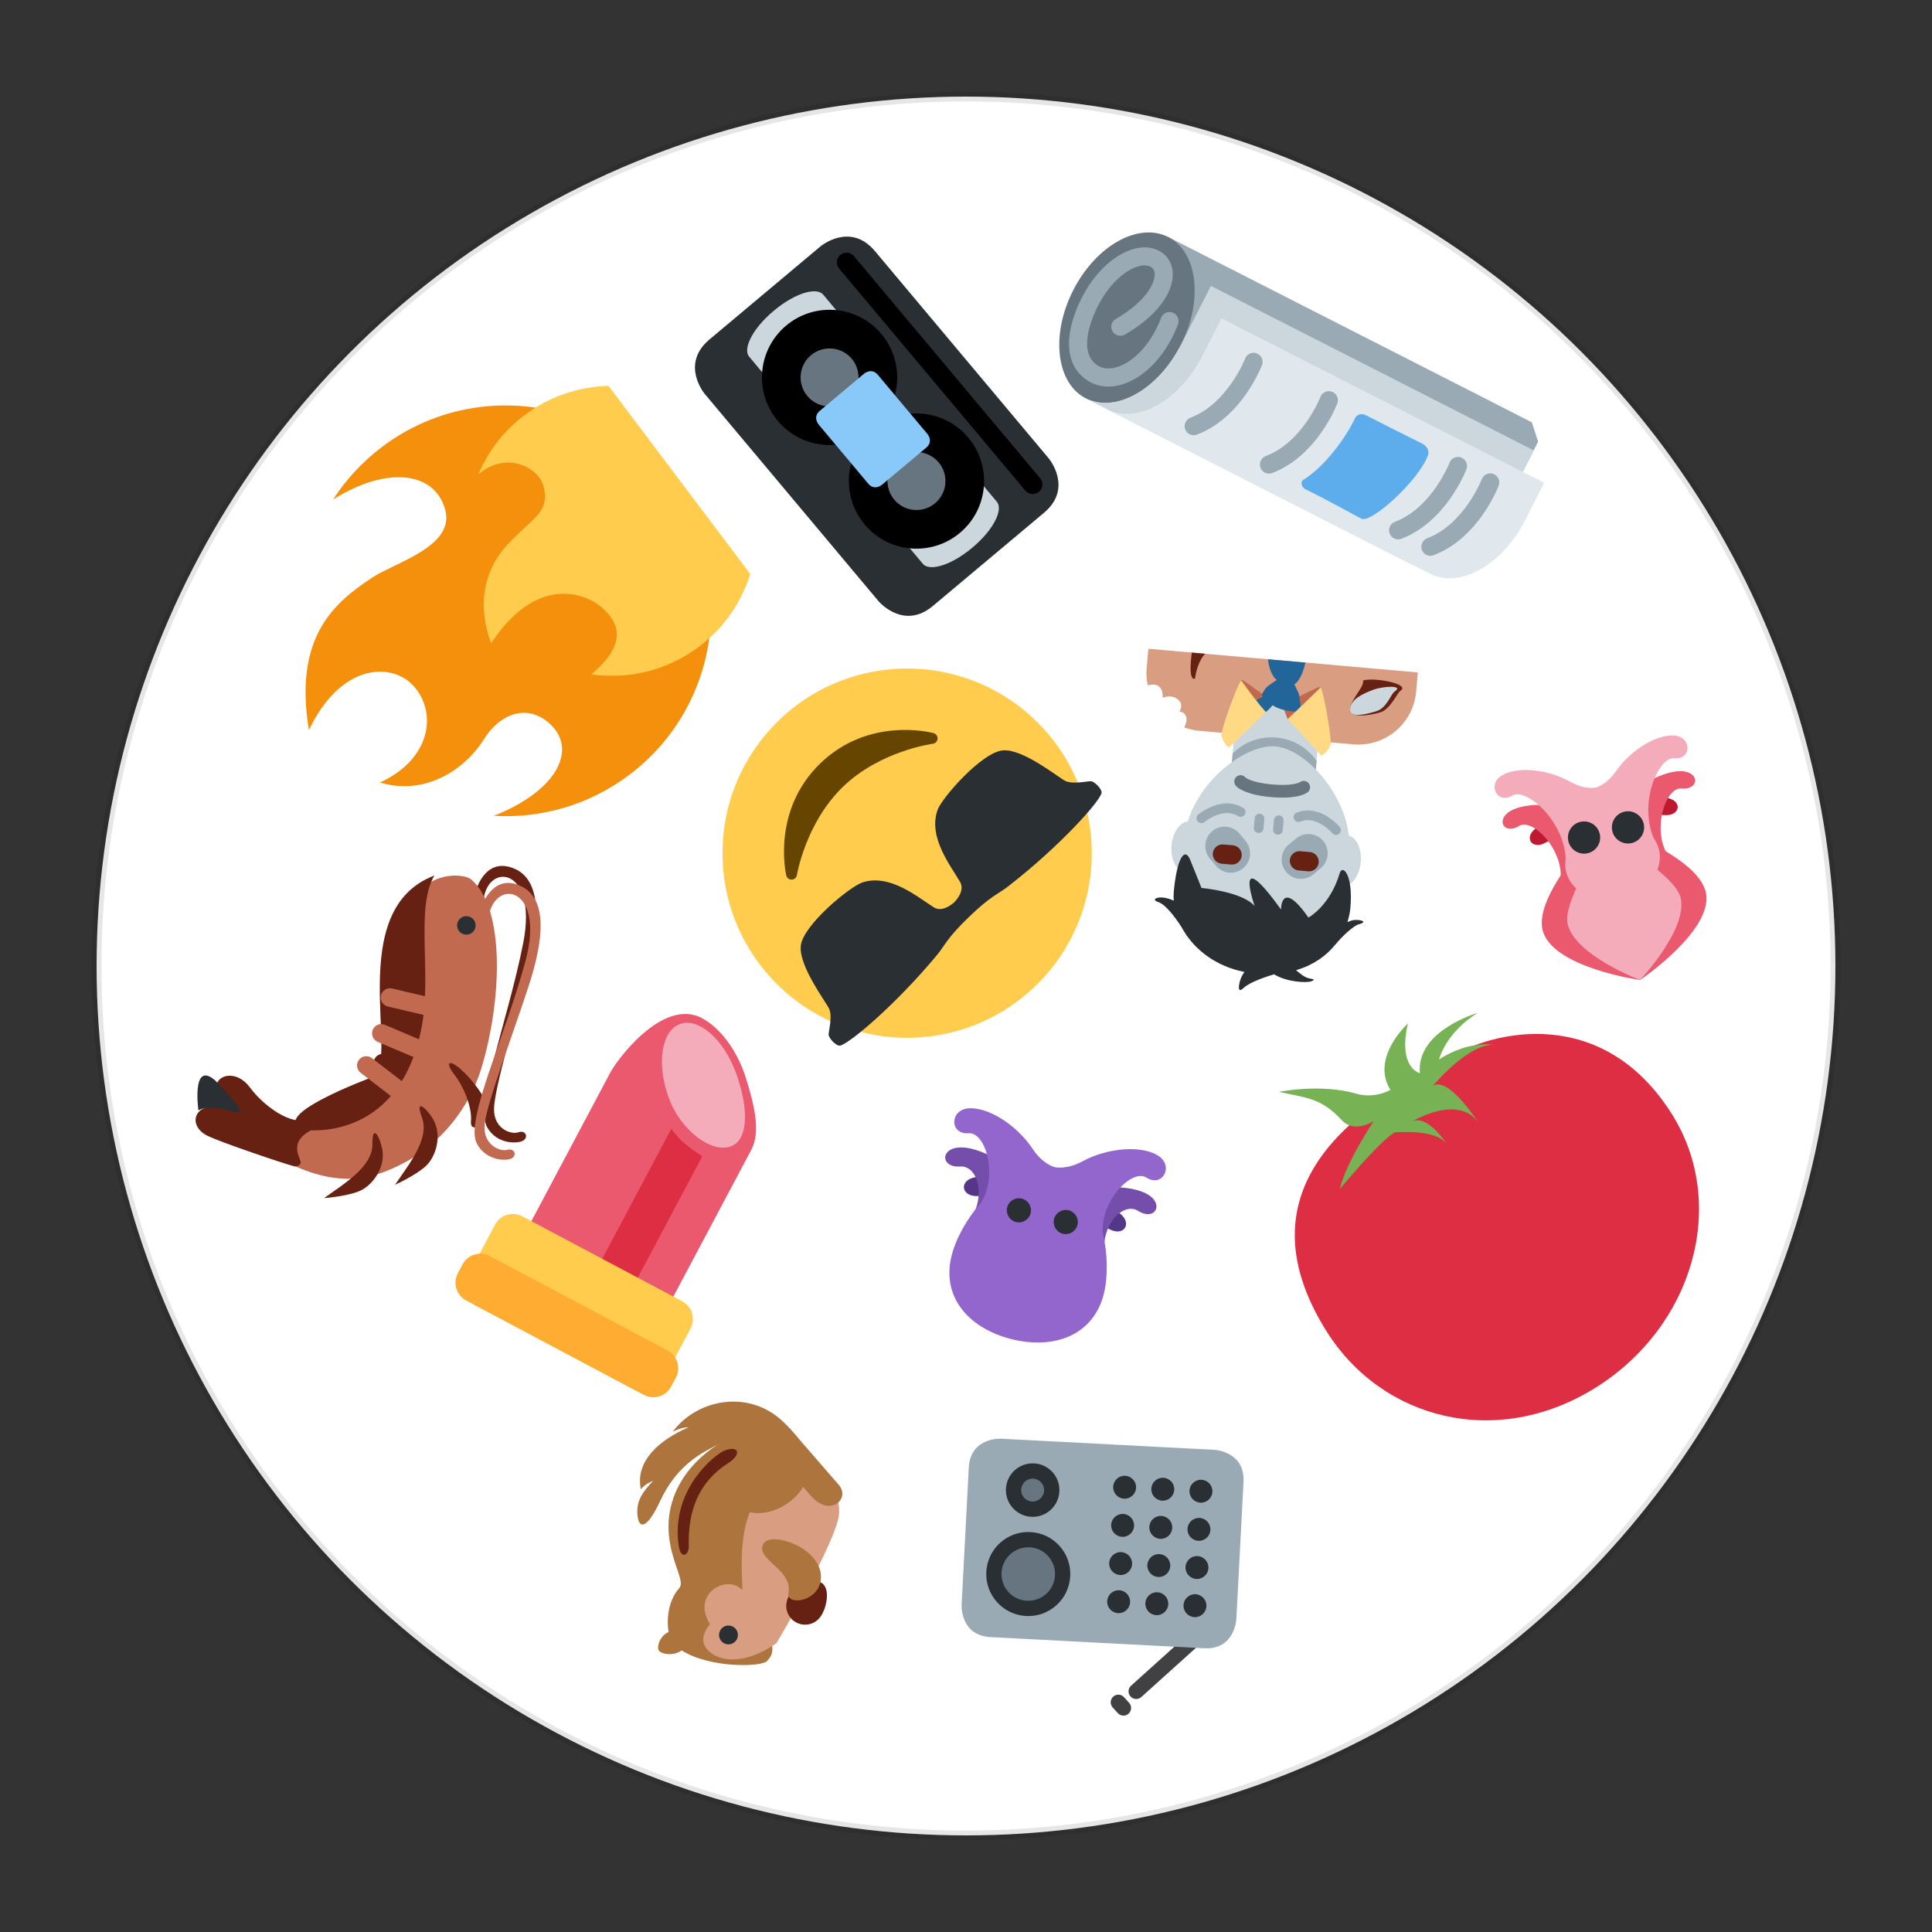 <?xml version="1.0" encoding="UTF-8" standalone="no"?>
<svg
   xmlns:dc="http://purl.org/dc/elements/1.1/"
   xmlns:cc="http://creativecommons.org/ns#"
   xmlns:rdf="http://www.w3.org/1999/02/22-rdf-syntax-ns#"
   xmlns:svg="http://www.w3.org/2000/svg"
   xmlns="http://www.w3.org/2000/svg"
   xmlns:sodipodi="http://sodipodi.sourceforge.net/DTD/sodipodi-0.dtd"
   xmlns:inkscape="http://www.inkscape.org/namespaces/inkscape"
   version="1.1"
   id="svg2"
   viewBox="0 0 200 200"
   height="200px"
   width="200px"
   inkscape:version="0.91 r13725"
   sodipodi:docname="114.svg">
  <rect x="0" y="0" width="200" height="200" fill="#333333" stroke="none"/>
  <sodipodi:namedview
     pagecolor="#ffffff"
     bordercolor="#666666"
     borderopacity="1"
     objecttolerance="10"
     gridtolerance="10"
     guidetolerance="10"
     inkscape:pageopacity="0"
     inkscape:pageshadow="2"
     inkscape:window-width="1920"
     inkscape:window-height="1060"
     id="namedview566"
     showgrid="false"
     inkscape:zoom="4.32"
     inkscape:cx="100"
     inkscape:cy="90.740741"
     inkscape:window-x="0"
     inkscape:window-y="0"
     inkscape:window-maximized="1"
     inkscape:current-layer="layer1" />
  
    
    
    <defs id="defs6">

        <clipPath
           id="clipPath28"
           clipPathUnits="userSpaceOnUse">
          <path
             id="path30"
             d="M 4,36 C 0,36 0,32 0,32 L 0,32 0,4 C 0,0 4,0 4,0 l 0,0 28,0 c 4,0 4,4 4,4 l 0,0 0,28 c 0,4 -4,4 -4,4 l 0,0 -28,0 z" />
        </clipPath>


        <clipPath clipPathUnits="userSpaceOnUse" id="clipPath16-rugby">
            <path d="M 0,38 38,38 38,0 0,0 0,38 Z" id="path18"/>
        </clipPath>
        <clipPath clipPathUnits="userSpaceOnUse" id="clipPath28-rugby">
            <path d="M 9.254,28.746 C 2.09,21.582 -0.927,9.561 3.929,3.929 l 0,0 C 9.561,-0.927 21.582,2.09 28.746,9.254 l 0,0 c 7.164,7.164 11.229,17.088 5.324,24.816 l 0,0 c -1.886,1.627 -4.489,2.371 -7.387,2.37 l 0,0 c -5.752,0 -12.665,-2.93 -17.429,-7.694" id="path30"/>
        </clipPath>

        <clipPath clipPathUnits="userSpaceOnUse" id="clipPath16-carrot">
            <path d="M 0,36 36,36 36,0 0,0 0,36 Z" id="path18"/>
        </clipPath>
        <clipPath clipPathUnits="userSpaceOnUse" id="clipPath32-carrot">
            <path d="M 11.815,23.013 C 4.2,15.397 -1.265,2.86 0.502,1.093 l 0,0 c 1.768,-1.768 14.305,3.698 21.92,11.313 l 0,0 c 7.616,7.615 7.562,11.53 4.243,14.85 l 0,0 c -1.328,1.328 -2.752,2.133 -4.47,2.133 l 0,0 c -2.575,0 -5.812,-1.809 -10.38,-6.376" id="path34"/>
        </clipPath>

        <clipPath clipPathUnits="userSpaceOnUse" id="clipPath32-hat">
            <path d="m 5,33.666 c 0,-0.034 0.018,-0.067 0.022,-0.101 l 0,0 C 5.008,33.455 5,33.335 5,33.2 l 0,0 L 6.802,9.616 C 3.299,8.705 1,7.424 1,6 L 1,6 C 1,3.238 9.611,1 19,1 l 0,0 c 9.389,0 18,2.238 18,5 l 0,0 c 0,1.424 -2.298,2.705 -5.801,3.616 l 0,0 L 33,33.184 c 0,0.135 -0.008,0.263 -0.021,0.373 l 0,0 C 32.982,33.591 33,33.632 33,33.666 l 0,0 c 0,1.805 -6.268,3.267 -14,3.267 l 0,0 c -7.732,0 -14,-1.462 -14,-3.267" id="path34"/>
        </clipPath>


        <clipPath clipPathUnits="userSpaceOnUse" id="clipPath48-soccer">
            <path d="M 1,19 C 1,9.059 9.059,1 19,1 l 0,0 c 9.941,0 18,8.059 18,18 l 0,0 c 0,9.941 -8.059,18 -18,18 l 0,0 C 9.059,37 1,28.941 1,19" id="path50"/>
        </clipPath>

        <clipPath clipPathUnits="userSpaceOnUse" id="clipPath28-baguette">
            <path d="M 24.052,31.33 5.126,12.406 C 1.342,8.62 1.288,4.133 2.856,2.564 l 0,0 C 4.424,0.997 8.912,1.049 12.697,4.835 l 0,0 18.925,18.924 c 3.784,3.785 3.837,8.273 2.269,9.841 l 0,0 c -0.605,0.606 -1.647,0.969 -2.915,0.969 l 0,0 c -2.014,0 -4.602,-0.917 -6.924,-3.239" id="path30"/>
        </clipPath>
    </defs>



  <g
     id="layer1">
    <circle
       style="opacity:1;fill:white;stroke:black;stroke-width:1;stroke-miterlimit:4;stroke-dasharray:none;stroke-opacity:0.1"
       id="path4039-0-9"
       cx="100px"
       cy="100px"
       r="90px" />
    <g
       transform="matrix(-0.632,-0.033,0.033,-0.632,128.157,179.524)"
       id="g8">
      <g
         transform="matrix(1.25,0,0,-1.25,0,47.5)"
         id="g10">
        <g
           id="g12">
          <g
             clip-path="url(#clipPath16)"
             id="g14">
            <g
               transform="translate(3.697,24.611)"
               id="g20">
              <path
                 id="path22"
                 style="fill:#414042;fill-opacity:1;fill-rule:nonzero;stroke:none"
                 d="m 0,0 c -0.391,-0.391 -0.391,-1.023 0,-1.414 0.391,-0.391 1.023,-0.391 1.414,0 l 9.192,9.192 c 0.391,0.39 0.391,1.023 0,1.414 -0.391,0.391 -1.023,0.391 -1.414,0 L 0,0 Z"
                 inkscape:connector-curvature="0" />
            </g>
            <g
               transform="translate(37,5)"
               id="g24">
              <path
                 id="path26"
                 style="fill:#99aab5;fill-opacity:1;fill-rule:nonzero;stroke:none"
                 d="m 0,0 c 0,-4 -4,-4 -4,-4 l -28,0 c 0,0 -4,0 -4,4 l 0,18 c 0,0 0,4 4,4 l 28,0 c 4,0 4,-4 4,-4 L 0,0 Z"
                 inkscape:connector-curvature="0" />
            </g>
            <g
               transform="translate(16.561,33.94)"
               id="g28">
              <path
                 id="path18"
                 style="fill:#414042;fill-opacity:1;fill-rule:nonzero;stroke:none"
                 d="m 0,0 c -0.391,-0.391 -1.023,-0.391 -1.414,0 l -0.707,0.707 c -0.391,0.391 -0.391,1.023 0,1.414 0.391,0.391 1.023,0.391 1.414,0 L 0,1.414 C 0.391,1.023 0.391,0.391 0,0"
                 inkscape:connector-curvature="0" />
            </g>
            <g
               transform="translate(34,18.5)"
               id="g32">
              <path
                 id="path34"
                 style="fill:#292f33;fill-opacity:1;fill-rule:nonzero;stroke:none"
                 d="m 0,0 c 0,-3.038 -2.462,-5.5 -5.5,-5.5 -3.038,0 -5.5,2.462 -5.5,5.5 0,3.038 2.462,5.5 5.5,5.5 C -2.462,5.5 0,3.038 0,0"
                 inkscape:connector-curvature="0" />
            </g>
            <g
               transform="translate(32,7.5)"
               id="g36">
              <path
                 id="path38"
                 style="fill:#292f33;fill-opacity:1;fill-rule:nonzero;stroke:none"
                 d="M 0,0 C 0,-1.934 -1.566,-3.5 -3.5,-3.5 -5.434,-3.5 -7,-1.934 -7,0 -7,1.934 -5.434,3.5 -3.5,3.5 -1.566,3.5 0,1.934 0,0"
                 inkscape:connector-curvature="0" />
            </g>
            <g
               transform="translate(32,18.5)"
               id="g40">
              <path
                 id="path42"
                 style="fill:#66757f;fill-opacity:1;fill-rule:nonzero;stroke:none"
                 d="M 0,0 C 0,-1.934 -1.566,-3.5 -3.5,-3.5 -5.434,-3.5 -7,-1.934 -7,0 -7,1.934 -5.434,3.5 -3.5,3.5 -1.566,3.5 0,1.934 0,0"
                 inkscape:connector-curvature="0" />
            </g>
            <g
               transform="translate(30,7.5)"
               id="g44">
              <path
                 id="path46"
                 style="fill:#66757f;fill-opacity:1;fill-rule:nonzero;stroke:none"
                 d="M 0,0 C 0,-0.829 -0.671,-1.5 -1.5,-1.5 -2.329,-1.5 -3,-0.829 -3,0 -3,0.829 -2.329,1.5 -1.5,1.5 -0.671,1.5 0,0.829 0,0"
                 inkscape:connector-curvature="0" />
            </g>
            <g
               transform="translate(13,11.5)"
               id="g48">
              <path
                 id="path50"
                 style="fill:#292f33;fill-opacity:1;fill-rule:nonzero;stroke:none"
                 d="M 0,0 C 0,-0.828 -0.671,-1.5 -1.5,-1.5 -2.329,-1.5 -3,-0.828 -3,0 -3,0.828 -2.329,1.5 -1.5,1.5 -0.671,1.5 0,0.828 0,0"
                 inkscape:connector-curvature="0" />
            </g>
            <g
               transform="translate(8,11.5)"
               id="g52">
              <path
                 id="path54"
                 style="fill:#292f33;fill-opacity:1;fill-rule:nonzero;stroke:none"
                 d="M 0,0 C 0,-0.828 -0.671,-1.5 -1.5,-1.5 -2.329,-1.5 -3,-0.828 -3,0 -3,0.828 -2.329,1.5 -1.5,1.5 -0.671,1.5 0,0.828 0,0"
                 inkscape:connector-curvature="0" />
            </g>
            <g
               transform="translate(13,16.5)"
               id="g56">
              <path
                 id="path58"
                 style="fill:#292f33;fill-opacity:1;fill-rule:nonzero;stroke:none"
                 d="M 0,0 C 0,-0.828 -0.671,-1.5 -1.5,-1.5 -2.329,-1.5 -3,-0.828 -3,0 -3,0.828 -2.329,1.5 -1.5,1.5 -0.671,1.5 0,0.828 0,0"
                 inkscape:connector-curvature="0" />
            </g>
            <g
               transform="translate(18,16.5)"
               id="g60">
              <path
                 id="path62"
                 style="fill:#292f33;fill-opacity:1;fill-rule:nonzero;stroke:none"
                 d="M 0,0 C 0,-0.828 -0.671,-1.5 -1.5,-1.5 -2.329,-1.5 -3,-0.828 -3,0 -3,0.828 -2.329,1.5 -1.5,1.5 -0.671,1.5 0,0.828 0,0"
                 inkscape:connector-curvature="0" />
            </g>
            <g
               transform="translate(18,11.5)"
               id="g64">
              <path
                 id="path66"
                 style="fill:#292f33;fill-opacity:1;fill-rule:nonzero;stroke:none"
                 d="M 0,0 C 0,-0.828 -0.671,-1.5 -1.5,-1.5 -2.329,-1.5 -3,-0.828 -3,0 -3,0.828 -2.329,1.5 -1.5,1.5 -0.671,1.5 0,0.828 0,0"
                 inkscape:connector-curvature="0" />
            </g>
            <g
               transform="translate(18,6.5)"
               id="g68">
              <path
                 id="path70"
                 style="fill:#292f33;fill-opacity:1;fill-rule:nonzero;stroke:none"
                 d="M 0,0 C 0,-0.828 -0.671,-1.5 -1.5,-1.5 -2.329,-1.5 -3,-0.828 -3,0 -3,0.828 -2.329,1.5 -1.5,1.5 -0.671,1.5 0,0.828 0,0"
                 inkscape:connector-curvature="0" />
            </g>
            <g
               transform="translate(8,6.5)"
               id="g72">
              <path
                 id="path74"
                 style="fill:#292f33;fill-opacity:1;fill-rule:nonzero;stroke:none"
                 d="M 0,0 C 0,-0.828 -0.671,-1.5 -1.5,-1.5 -2.329,-1.5 -3,-0.828 -3,0 -3,0.828 -2.329,1.5 -1.5,1.5 -0.671,1.5 0,0.828 0,0"
                 inkscape:connector-curvature="0" />
            </g>
            <g
               transform="translate(8,16.5)"
               id="g76">
              <path
                 id="path78"
                 style="fill:#292f33;fill-opacity:1;fill-rule:nonzero;stroke:none"
                 d="M 0,0 C 0,-0.828 -0.671,-1.5 -1.5,-1.5 -2.329,-1.5 -3,-0.828 -3,0 -3,0.828 -2.329,1.5 -1.5,1.5 -0.671,1.5 0,0.828 0,0"
                 inkscape:connector-curvature="0" />
            </g>
            <g
               transform="translate(13,21.5)"
               id="g80">
              <path
                 id="path82"
                 style="fill:#292f33;fill-opacity:1;fill-rule:nonzero;stroke:none"
                 d="M 0,0 C 0,-0.828 -0.671,-1.5 -1.5,-1.5 -2.329,-1.5 -3,-0.828 -3,0 -3,0.828 -2.329,1.5 -1.5,1.5 -0.671,1.5 0,0.828 0,0"
                 inkscape:connector-curvature="0" />
            </g>
            <g
               transform="translate(18,21.5)"
               id="g84">
              <path
                 id="path86"
                 style="fill:#292f33;fill-opacity:1;fill-rule:nonzero;stroke:none"
                 d="M 0,0 C 0,-0.828 -0.671,-1.5 -1.5,-1.5 -2.329,-1.5 -3,-0.828 -3,0 -3,0.828 -2.329,1.5 -1.5,1.5 -0.671,1.5 0,0.828 0,0"
                 inkscape:connector-curvature="0" />
            </g>
            <g
               transform="translate(8,21.5)"
               id="g88">
              <path
                 id="path90"
                 style="fill:#292f33;fill-opacity:1;fill-rule:nonzero;stroke:none"
                 d="M 0,0 C 0,-0.828 -0.671,-1.5 -1.5,-1.5 -2.329,-1.5 -3,-0.828 -3,0 -3,0.828 -2.329,1.5 -1.5,1.5 -0.671,1.5 0,0.828 0,0"
                 inkscape:connector-curvature="0" />
            </g>
            <g
               transform="translate(13,6.5)"
               id="g92">
              <path
                 id="path94"
                 style="fill:#292f33;fill-opacity:1;fill-rule:nonzero;stroke:none"
                 d="M 0,0 C 0,-0.828 -0.671,-1.5 -1.5,-1.5 -2.329,-1.5 -3,-0.828 -3,0 -3,0.828 -2.329,1.5 -1.5,1.5 -0.671,1.5 0,0.828 0,0"
                 inkscape:connector-curvature="0" />
            </g>
          </g>
        </g>
      </g>
    </g>
    <g
       transform="matrix(-0.485,-0.121,0.121,-0.485,116.092,142.109)"
       id="g53">
      <g
         transform="matrix(1.25,0,0,-1.25,0,47.5)"
         id="g55">
        <g
           id="g57">
          <g
             clip-path="url(#clipPath16)"
             id="g59">
            <g
               transform="translate(11,25)"
               id="g61">
              <path
                 id="path63"
                 style="fill:#553788;fill-opacity:1;fill-rule:nonzero;stroke:none"
                 d="m 0,0 c 3,-5 0,-10.692 -3,-9.692 -3,1 -4,-2 -1,-3 3,-1 9.465,0.464 13,4 1,1 2,1 2,1 L 0,0 Z"
                 inkscape:connector-curvature="0" />
            </g>
            <g
               transform="translate(27,25)"
               id="g65">
              <path
                 id="path67"
                 style="fill:#553788;fill-opacity:1;fill-rule:nonzero;stroke:none"
                 d="m 0,0 c -3,-5 0,-10.692 3,-9.692 3,1 4,-2 1,-3 -3,-1 -9.465,0.464 -13,4 -1,1 -2,1 -2,1 L 0,0 Z"
                 inkscape:connector-curvature="0" />
            </g>
            <g
               transform="translate(31.189,21)"
               id="g69">
              <path
                 id="path71"
                 style="fill:#744eaa;fill-opacity:1;fill-rule:nonzero;stroke:none"
                 d="m 0,0 c -3,-5 0,-10.692 3,-9.692 3,1 4,-2 1,-3 -3,-1 -9.465,0.464 -13,4 -1,1 -2,1 -2,1 L 0,0 Z"
                 inkscape:connector-curvature="0" />
            </g>
            <g
               transform="translate(6.811,21)"
               id="g73">
              <path
                 id="path75"
                 style="fill:#744eaa;fill-opacity:1;fill-rule:nonzero;stroke:none"
                 d="m 0,0 c 3,-5 0,-10.692 -3,-9.692 -3,1 -4,-2 -1,-3 3,-1 9.465,0.464 13,4 1,1 2,1 2,1 L 0,0 Z"
                 inkscape:connector-curvature="0" />
            </g>
            <g
               transform="translate(34.188,5.625)"
               id="g77">
              <path
                 id="path79"
                 style="fill:#9266cc;fill-opacity:1;fill-rule:nonzero;stroke:none"
                 d="m 0,0 c -2.729,-0.91 -6.425,5.626 -4.812,10.578 1.646,3.243 2.624,6.857 2.624,9.797 0,7.18 -5.821,11 -13,11 -7.18,0 -13,-3.82 -13,-11 0,-2.94 0.977,-6.554 2.623,-9.797 C -23.952,5.626 -27.647,-0.91 -30.377,0 c -3,1 -4,-3 -1,-4 3,-1 8.31,0.627 12,4 2.189,2 4.189,2 4.189,2 0,0 2,0 4.188,-2 3.69,-3.373 9,-5 12,-4 3,1 2,5 -1,4"
                 inkscape:connector-curvature="0" />
            </g>
            <g
               transform="translate(17,16)"
               id="g81">
              <path
                 id="path83"
                 style="fill:#292f33;fill-opacity:1;fill-rule:nonzero;stroke:none"
                 d="m 0,0 c 0,-1.104 -0.896,-2 -2,-2 -1.104,0 -2,0.896 -2,2 0,1.104 0.896,2 2,2 1.104,0 2,-0.896 2,-2"
                 inkscape:connector-curvature="0" />
            </g>
            <g
               transform="translate(25,16)"
               id="g85">
              <path
                 id="path87"
                 style="fill:#292f33;fill-opacity:1;fill-rule:nonzero;stroke:none"
                 d="m 0,0 c 0,-1.104 -0.896,-2 -2,-2 -1.104,0 -2,0.896 -2,2 0,1.104 0.896,2 2,2 1.104,0 2,-0.896 2,-2"
                 inkscape:connector-curvature="0" />
            </g>
          </g>
        </g>
      </g>
    </g>
    <g
       transform="matrix(-0.514,-0.613,0.613,-0.514,88.79,70.558)"
       id="g89">
      <g
         transform="matrix(1.25,0,0,-1.25,0,47.5)"
         id="g91">
        <g
           id="g93">
          <g
             clip-path="url(#clipPath16)"
             id="g95">
            <g
               transform="translate(37,12)"
               id="g97">
              <path
                 id="path99"
                 style="fill:#292f33;fill-opacity:1;fill-rule:nonzero;stroke:none"
                 d="m 0,0 c 0,0 0,-4 -4,-4 l -28,0 c 0,0 -4,0 -4,4 l 0,15 c 0,4 4,4 4,4 l 28,0 c 0,0 4,0 4,-4 L 0,0 Z"
                 inkscape:connector-curvature="0" />
            </g>
            <g
               transform="translate(5,25)"
               id="g101">
              <path
                 id="path103"
                 style="fill:#ccd6dd;fill-opacity:1;fill-rule:nonzero;stroke:none"
                 d="m 0,0 6,0 c 0,0 1,0 1,-1 l 0,-8 c 0,0 0,-1 -1,-1 l -6,0 c -1,0 -2,2 -2,5 0,3 1,5 2,5"
                 inkscape:connector-curvature="0" />
            </g>
          </g>
        </g>
        <g
           id="g105">
          <g
             clip-path="url(#clipPath32)"
             id="g30">
            <g
               transform="translate(19,20)"
               id="g108">
              <path
                 id="path110"
                 style="fill:#000000;fill-opacity:1;fill-rule:nonzero;stroke:none"
                 d="m 0,0 c 0,-3.865 -3.134,-7 -7,-7 -3.866,0 -7,3.135 -7,7 0,3.866 3.134,7 7,7 3.866,0 7,-3.134 7,-7"
                 inkscape:connector-curvature="0" />
            </g>
            <g
               transform="translate(15,20)"
               id="g112">
              <path
                 id="path114"
                 style="fill:#66757f;fill-opacity:1;fill-rule:nonzero;stroke:none"
                 d="m 0,0 c 0,-1.657 -1.343,-3 -3,-3 -1.657,0 -3,1.343 -3,3 0,1.657 1.343,3 3,3 1.657,0 3,-1.343 3,-3"
                 inkscape:connector-curvature="0" />
            </g>
          </g>
        </g>
        <g
           id="g116">
          <g
             clip-path="url(#clipPath48)"
             id="g46">
            <g
               transform="translate(33,25)"
               id="g119">
              <path
                 id="path121"
                 style="fill:#ccd6dd;fill-opacity:1;fill-rule:nonzero;stroke:none"
                 d="m 0,0 -6,0 c 0,0 -1,0 -1,-1 l 0,-8 c 0,0 0,-1 1,-1 l 6,0 c 1,0 2,2 2,5 0,3 -1,5 -2,5"
                 inkscape:connector-curvature="0" />
            </g>
          </g>
        </g>
        <g
           id="g123">
          <g
             clip-path="url(#clipPath60)"
             id="g58">
            <g
               transform="translate(33,20)"
               id="g126">
              <path
                 id="path128"
                 style="fill:#000000;fill-opacity:1;fill-rule:nonzero;stroke:none"
                 d="m 0,0 c 0,-3.867 -3.133,-7 -7,-7 -3.867,0 -7,3.133 -7,7 0,3.865 3.133,7 7,7 3.867,0 7,-3.135 7,-7"
                 inkscape:connector-curvature="0" />
            </g>
            <g
               transform="translate(29,20)"
               id="g130">
              <path
                 id="path132"
                 style="fill:#66757f;fill-opacity:1;fill-rule:nonzero;stroke:none"
                 d="m 0,0 c 0,-1.657 -1.344,-3 -3,-3 -1.656,0 -3,1.343 -3,3 0,1.657 1.344,3 3,3 1.656,0 3,-1.343 3,-3"
                 inkscape:connector-curvature="0" />
            </g>
          </g>
        </g>
        <g
           id="g134">
          <g
             clip-path="url(#clipPath76)"
             id="g74">
            <g
               transform="translate(14,23)"
               id="g137">
              <path
                 id="path139"
                 style="fill:#88c9f9;fill-opacity:1;fill-rule:nonzero;stroke:none"
                 d="m 0,0 c 0,0 0,1 1,1 l 8,0 c 0,0 1,0 1,-1 l 0,-6 c 0,0 0,-1 -1,-1 l -8,0 c 0,0 -1,0 -1,1 l 0,6 z"
                 inkscape:connector-curvature="0" />
            </g>
            <g
               transform="translate(35,11)"
               id="g141">
              <path
                 id="path143"
                 style="fill:#000000;fill-opacity:1;fill-rule:nonzero;stroke:none"
                 d="m 0,0 c 0,-0.553 -0.447,-1 -1,-1 l -30,0 c -0.552,0 -1,0.447 -1,1 0,0.553 0.448,1 1,1 L -1,1 C -0.447,1 0,0.553 0,0"
                 inkscape:connector-curvature="0" />
            </g>
          </g>
        </g>
      </g>
    </g>
    <g
       transform="matrix(-0.602,-0.799,0.799,-0.602,46.677,97.257)"
       id="g145">
      <g
         transform="matrix(1.25,0,0,-1.25,0,47.5)"
         id="g147">
        <g
           id="g149">
          <g
             clip-path="url(#clipPath16)"
             id="g151">
            <g
               transform="translate(36,18)"
               id="g153">
              <path
                 id="path155"
                 style="fill:#f4900c;fill-opacity:1;fill-rule:nonzero;stroke:none"
                 d="M 0,0 C 0,2.063 -0.367,4.039 -1.04,5.868 -1.5,0.479 -4.373,-2.289 -7.375,-1 c -2.813,1.208 -0.917,5.917 -0.777,8.164 0.236,3.809 -0.012,8.169 -6.931,11.794 2.875,-5.5 0.333,-8.916 -2.334,-9.125 -2.958,-0.23 -5.666,2.542 -4.666,7.042 -3.238,-2.386 -3.333,-6.402 -2.334,-9 C -23.375,5.167 -24.458,2.917 -27,2.667 -29.839,2.387 -31.417,5.708 -29.962,11 -32.48,8.035 -34,4.195 -34,0 c 0,-9.389 7.611,-17 17,-17 9.389,0 17,7.611 17,17"
                 inkscape:connector-curvature="0" />
            </g>
          </g>
        </g>
        <g
           id="g157">
          <g
             clip-path="url(#clipPath28)"
             id="g26">
            <g
               transform="translate(31,7)"
               id="g160">
              <path
                 id="path162"
                 style="fill:#ffcc4d;fill-opacity:1;fill-rule:nonzero;stroke:none"
                 d="m 0,0 c 0,2.187 -0.584,4.236 -1.605,6.001 0.147,-3.084 -2.562,-4.293 -4.02,-3.709 -2.105,0.843 -1.541,2.291 -2.083,5.291 -0.542,3 -2.625,5.084 -5.709,6 2.25,-6.333 -1.247,-8.667 -3.08,-9.084 C -18.369,4.073 -20.25,4.5 -20.465,8.506 -22.648,6.332 -24,3.324 -24,0 c 0,-6.627 5.373,-12 12,-12 6.627,0 12,5.373 12,12"
                 inkscape:connector-curvature="0" />
            </g>
          </g>
        </g>
      </g>
    </g>
    <g
       transform="matrix(0.309,0.951,-0.951,0.309,148.807,13.654)"
       id="g164">
      <g
         transform="matrix(1.25,0,0,-1.25,0,45)"
         id="g166">
        <g
           id="g168">
          <g
             clip-path="url(#clipPath16)"
             id="g170">
            <g
               transform="translate(33.203,22.699)"
               id="g172">
              <path
                 id="path174"
                 style="fill:#e1e8ed;fill-opacity:1;fill-rule:nonzero;stroke:none"
                 d="m 0,0 -21.213,-21.214 -10.607,10.607 21.214,21.213 c 1.952,1.953 5.91,1.161 8.838,-1.768 C 1.161,5.909 1.952,1.952 0,0"
                 inkscape:connector-curvature="0" />
            </g>
          </g>
        </g>
        <g
           id="g176">
          <g
             clip-path="url(#clipPath28)"
             id="g178">
            <g
               transform="translate(1.383,12.092)"
               id="g180">
              <path
                 id="path182"
                 style="fill:#99aab5;fill-opacity:1;fill-rule:nonzero;stroke:none"
                 d="M 0,0 24.749,24.749 30.305,19.193 5.556,-5.556 0,0 Z"
                 inkscape:connector-curvature="0" />
            </g>
          </g>
        </g>
        <g
           id="g184">
          <g
             clip-path="url(#clipPath40)"
             id="g38">
            <g
               transform="translate(10.222,10.324)"
               id="g187">
              <path
                 id="path189"
                 style="fill:#66757f;fill-opacity:1;fill-rule:nonzero;stroke:none"
                 d="M 0,0 C -2.928,2.929 -6.886,3.721 -8.839,1.768 -10.792,-0.186 -10,-4.143 -7.071,-7.07 -4.142,-10 -0.185,-10.791 1.768,-8.839 3.721,-6.886 2.929,-2.93 0,0"
                 inkscape:connector-curvature="0" />
            </g>
            <g
               transform="translate(31.68,31.276)"
               id="g191">
              <path
                 id="path193"
                 style="fill:#ccd6dd;fill-opacity:1;fill-rule:nonzero;stroke:none"
                 d="M 0,0 C 2.722,-2.898 3.419,-6.682 1.523,-8.577 L -19.69,-29.791 c 1.953,1.953 1.161,5.909 -1.768,8.839 l -3.889,3.889 L -4.134,4.15 0.008,0.009 0,0 Z"
                 inkscape:connector-curvature="0" />
            </g>
            <g
               transform="translate(33.094,32.69)"
               id="g195">
              <path
                 id="path197"
                 style="fill:#e1e8ed;fill-opacity:1;fill-rule:nonzero;stroke:none"
                 d="M 0,0 C 2.722,-2.898 3.42,-6.682 1.523,-8.577 L -19.69,-29.79 c 1.953,1.952 1.162,5.909 -1.768,8.838 l -2.475,2.475 L -2.72,2.736 0.008,0.009 0,0 Z"
                 inkscape:connector-curvature="0" />
            </g>
            <g
               transform="translate(2.21,10.997)"
               id="g199">
              <path
                 id="path201"
                 style="fill:#99aab5;fill-opacity:1;fill-rule:nonzero;stroke:none"
                 d="m 0,0 c -1.402,-1.401 -0.838,-4.371 1.281,-6.759 1.916,-2.158 4.948,-4.008 7.187,-2.123 0.761,0.633 1.163,1.608 1.146,2.735 -0.028,1.974 -1.298,4.193 -3.313,5.79 -0.324,0.258 -0.788,0.2 -1.054,-0.121 C 4.99,-0.803 5.044,-1.274 5.369,-1.531 7.015,-2.836 8.093,-4.657 8.114,-6.169 8.121,-6.643 8.02,-7.299 7.502,-7.735 c -1.513,-1.274 -3.917,0.64 -5.099,1.97 -1.675,1.888 -2.052,3.994 -1.342,4.704 0.183,0.184 0.411,0.232 0.695,0.148 0.877,-0.262 2,-1.662 2.534,-4.205 0.085,-0.406 0.483,-0.666 0.888,-0.581 0.405,0.086 0.665,0.483 0.579,0.888 C 5.168,-2.001 3.799,0.042 2.185,0.524 1.371,0.767 0.576,0.575 0,0"
                 inkscape:connector-curvature="0" />
            </g>
            <g
               transform="translate(28.432,31.714)"
               id="g203">
              <path
                 id="path205"
                 style="fill:#99aab5;fill-opacity:1;fill-rule:nonzero;stroke:none"
                 d="M 0,0 C -0.02,-0.019 -0.038,-0.038 -0.055,-0.06 -0.315,-0.382 -0.264,-0.854 0.058,-1.114 0.089,-1.139 3.157,-3.653 3.314,-6.931 3.335,-7.344 3.688,-7.663 4.1,-7.643 4.515,-7.622 4.833,-7.27 4.814,-6.857 4.623,-2.897 1.146,-0.063 0.997,0.055 0.696,0.297 0.267,0.268 0,0"
                 inkscape:connector-curvature="0" />
            </g>
            <g
               transform="translate(26.31,29.593)"
               id="g207">
              <path
                 id="path209"
                 style="fill:#99aab5;fill-opacity:1;fill-rule:nonzero;stroke:none"
                 d="M 0,0 C -0.019,-0.019 -0.037,-0.038 -0.055,-0.06 -0.314,-0.382 -0.263,-0.854 0.059,-1.114 0.09,-1.139 3.158,-3.653 3.315,-6.931 3.336,-7.345 3.688,-7.663 4.101,-7.643 4.515,-7.622 4.833,-7.271 4.814,-6.857 4.623,-2.898 1.146,-0.064 0.998,0.055 0.697,0.297 0.268,0.268 0,0"
                 inkscape:connector-curvature="0" />
            </g>
            <g
               transform="translate(17.824,21.107)"
               id="g211">
              <path
                 id="path213"
                 style="fill:#99aab5;fill-opacity:1;fill-rule:nonzero;stroke:none"
                 d="m 0,0 c -0.019,-0.019 -0.037,-0.038 -0.054,-0.06 -0.26,-0.322 -0.209,-0.794 0.113,-1.054 0.031,-0.025 3.099,-2.539 3.256,-5.817 0.021,-0.413 0.373,-0.732 0.786,-0.712 0.414,0.022 0.732,0.372 0.713,0.786 C 4.623,-2.898 1.146,-0.064 0.998,0.055 0.697,0.297 0.268,0.268 0,0"
                 inkscape:connector-curvature="0" />
            </g>
            <g
               transform="translate(12.875,16.158)"
               id="g215">
              <path
                 id="path217"
                 style="fill:#99aab5;fill-opacity:1;fill-rule:nonzero;stroke:none"
                 d="m 0,0 c -0.019,-0.02 -0.038,-0.039 -0.055,-0.061 -0.26,-0.322 -0.208,-0.794 0.113,-1.054 0.032,-0.025 3.1,-2.539 3.257,-5.817 0.02,-0.413 0.373,-0.732 0.786,-0.711 0.414,0.02 0.732,0.372 0.713,0.786 C 4.623,-2.898 1.146,-0.064 0.998,0.055 0.697,0.296 0.267,0.268 0,0"
                 inkscape:connector-curvature="0" />
            </g>
            <g
               transform="translate(24.775,16.461)"
               id="g219">
              <path
                 id="path221"
                 style="fill:#5dadec;fill-opacity:1;fill-rule:nonzero;stroke:none"
                 d="M 0,0 C 1.296,1.348 3.49,3.383 3.756,3.661 4.369,4.303 2.215,9.133 0.454,10.515 0.068,10.817 -0.405,10.572 -0.608,10.364 -2.104,8.833 -3.291,7.645 -4.285,6.656 -4.517,6.426 -4.65,6.005 -4.324,5.704 -3.257,4.72 -1.338,2.28 -0.796,0.041 -0.732,-0.219 -0.269,-0.281 0,0"
                 inkscape:connector-curvature="0" />
            </g>
          </g>
        </g>
      </g>
    </g>
    <g
       transform="matrix(-0.08,0.762,-0.762,-0.08,57.551,90.03)"
       id="g223">
      <g
         transform="matrix(1.25,0,0,-1.25,0,45)"
         id="g225">
        <g
           id="g227">
          <g
             clip-path="url(#clipPath16)"
             id="g229">
            <g
               transform="translate(15.224,21.081)"
               id="g231">
              <path
                 id="path233"
                 style="fill:#662113;fill-opacity:1;fill-rule:nonzero;stroke:none"
                 d="M 0,0 C 0.005,-0.552 -0.439,-1.003 -0.991,-1.009 -1.543,-1.014 -1.995,-0.57 -2,-0.018 l -0.035,4 C -2.04,4.534 -1.596,4.986 -1.044,4.991 -0.492,4.996 -0.041,4.552 -0.036,4 L 0,0 Z"
                 inkscape:connector-curvature="0" />
            </g>
            <g
               transform="translate(19.639,20.635)"
               id="g235">
              <path
                 id="path237"
                 style="fill:#662113;fill-opacity:1;fill-rule:nonzero;stroke:none"
                 d="m 0,0 c -0.129,-0.537 -0.668,-0.869 -1.205,-0.741 -0.536,0.128 -0.869,0.667 -0.741,1.204 L -1.02,4.355 C -0.893,4.892 -0.353,5.223 0.184,5.096 0.722,4.968 1.054,4.429 0.926,3.892 L 0,0 Z"
                 inkscape:connector-curvature="0" />
            </g>
            <g
               transform="translate(23.639,19.118)"
               id="g239">
              <path
                 id="path241"
                 style="fill:#662113;fill-opacity:1;fill-rule:nonzero;stroke:none"
                 d="m 0,0 c -0.25,-0.493 -0.852,-0.69 -1.345,-0.441 -0.491,0.249 -0.689,0.85 -0.441,1.343 l 1.804,3.57 C 0.266,4.965 0.868,5.163 1.361,4.914 1.854,4.665 2.052,4.063 1.803,3.571 L 0,0 Z"
                 inkscape:connector-curvature="0" />
            </g>
            <g
               transform="translate(4.458,28.571)"
               id="g243">
              <path
                 id="path245"
                 style="fill:#662113;fill-opacity:1;fill-rule:nonzero;stroke:none"
                 d="M 0,0 C -4.53,-0.32 -4.775,5.511 3.801,4.738 12.377,3.965 21.765,1.337 24.019,2.949 25.808,4.228 25.435,6.557 24.984,7.027 24.534,7.496 23.852,7.072 24.197,6.345 24.541,5.617 24.136,3.667 21.936,3.47 19.736,3.273 11.535,4.822 6.36,5.55 1.076,6.294 -3.171,5.925 -4.094,2.969 -5.014,0.022 -2.15,-0.903 -0.636,-1.047 0.878,-1.191 0,0 0,0"
                 inkscape:connector-curvature="0" />
            </g>
            <g
               transform="translate(33.378,22.754)"
               id="g247">
              <path
                 id="path249"
                 style="fill:#c16a4f;fill-opacity:1;fill-rule:nonzero;stroke:none"
                 d="M 0,0 C 1.704,-2.632 3.319,-5.982 1.338,-11.753 L 1.24,-12.039 0.939,-13.031 c -0.152,0.003 -0.481,-0.076 -0.799,-0.153 -0.94,-0.226 -2.226,-0.535 -3.018,0.117 -0.439,0.364 -0.644,0.959 -0.608,1.771 0.072,1.618 -1.647,5.997 -4.454,7.555 -2.879,1.598 -5.606,2.481 -8.628,2.545 -2.938,0.063 -9.646,-1.385 -11.81,-0.558 -3.477,1.328 -3.561,5.188 -3,6 2.813,4.062 12.806,4.631 20.123,3.238 C -6.765,6.629 -2.541,3.928 0,0"
                 inkscape:connector-curvature="0" />
            </g>
            <g
               transform="translate(26.877,5.578)"
               id="g251">
              <path
                 id="path253"
                 style="fill:#662113;fill-opacity:1;fill-rule:nonzero;stroke:none"
                 d="m 0,0 c 1.081,0.979 2.108,2.463 2.619,3.779 0.253,0.65 0.375,1.236 0.365,1.743 -0.005,0.256 0.033,0.49 0.112,0.695 l 10e-4,0 C 3.243,6.594 3.684,7.367 3.914,7.02 5.596,4.512 7.197,6.487 7.6,6.282 7.854,6.153 7.996,5.877 7.956,5.596 7.803,4.537 6.191,-2.668 5.628,-4.12 L 5.579,-4.238 C 5.203,-5.089 4.506,-5.578 3.8,-5.487 3.468,-5.443 2.672,-5.195 2.453,-3.826 2.389,-3.414 2.262,-3.129 2.114,-3.064 1.974,-3.002 1.619,-3.055 1.081,-3.407 0.549,-3.757 -0.062,-3.748 -0.51,-3.385 -1.062,-2.938 -1.215,-2.083 -0.895,-1.254 -0.718,-0.801 -0.416,-0.379 0,0"
                 inkscape:connector-curvature="0" />
            </g>
          </g>
        </g>
        <g
           id="g255">
          <g
             clip-path="url(#clipPath48)"
             id="g257">
            <g
               transform="translate(24.32,18.698)"
               id="g259">
              <path
                 id="path261"
                 style="fill:#662113;fill-opacity:1;fill-rule:nonzero;stroke:none"
                 d="M 0,0 C -1.922,2.735 -17.601,-5.1 -22.32,4.302 -18.601,2.587 -11.694,5.166 -5.778,4.635 6.088,3.57 6.429,-5.499 6.471,-6.287 5.945,-12.089 0,0 0,0"
                 inkscape:connector-curvature="0" />
            </g>
            <g
               transform="translate(23.219,27.431)"
               id="g263">
              <path
                 id="path265"
                 style="fill:#662113;fill-opacity:1;fill-rule:nonzero;stroke:none"
                 d="M 0,0 C 1.053,1.03 3.189,2.242 4.807,2.277 6.422,2.313 4.43,4.578 2.726,3.748 1.592,3.249 -0.414,1.211 -1.025,0.066 -1.635,-1.078 -0.891,-0.87 0,0"
                 inkscape:connector-curvature="0" />
            </g>
            <g
               transform="translate(35.684,22.259)"
               id="g267">
              <path
                 id="path269"
                 style="fill:#662113;fill-opacity:1;fill-rule:nonzero;stroke:none"
                 d="M 0,0 C -2.289,1.22 -5.321,3.227 -7.51,2.143 -9.698,1.059 -8.488,2.61 -7.484,3.348 -5.861,4.54 -3.437,4.097 -2.298,3.046 -1.158,1.997 0,0 0,0"
                 inkscape:connector-curvature="0" />
            </g>
            <g
               transform="translate(37.921,14.783)"
               id="g271">
              <path
                 id="path273"
                 style="fill:#662113;fill-opacity:1;fill-rule:nonzero;stroke:none"
                 d="M 0,0 C -1.732,1.931 -3.894,4.855 -6.321,4.586 -8.748,4.318 -7.08,5.361 -5.884,5.71 -3.951,6.274 -1.825,5.027 -1.115,3.649 -0.404,2.273 0,0 0,0"
                 inkscape:connector-curvature="0" />
            </g>
          </g>
        </g>
        <g
           id="g275">
          <g
             clip-path="url(#clipPath72)"
             id="g70">
            <g
               transform="translate(29.91,0.283)"
               id="g278">
              <path
                 id="path280"
                 style="fill:#292f33;fill-opacity:1;fill-rule:nonzero;stroke:none"
                 d="M 0,0 C -1.687,2.303 2.174,7.969 -3.405,1.472 -5.373,-1.341 0,0 0,0"
                 inkscape:connector-curvature="0" />
            </g>
          </g>
        </g>
        <g
           id="g282">
          <g
             clip-path="url(#clipPath84)"
             id="g82">
            <g
               transform="translate(6.083,29.291)"
               id="g285">
              <path
                 id="path287"
                 style="fill:#c16a4f;fill-opacity:1;fill-rule:nonzero;stroke:none"
                 d="m 0,0 c -4.542,0 -4.375,5.833 4.125,4.458 8.501,-1.375 17.679,-4.657 20.042,-3.208 1.875,1.15 1.666,3.5 1.25,4 C 25.001,5.75 24.292,5.375 24.584,4.625 24.876,3.875 24.334,1.958 22.126,1.917 19.918,1.874 11.846,3.998 6.735,5.088 1.517,6.202 -2.747,6.134 -3.875,3.25 -5,0.375 -2.208,-0.75 -0.708,-1 0.792,-1.25 0,0 0,0"
                 inkscape:connector-curvature="0" />
            </g>
            <g
               transform="translate(8,27)"
               id="g289">
              <path
                 id="path291"
                 style="fill:#292f33;fill-opacity:1;fill-rule:nonzero;stroke:none"
                 d="m 0,0 c 0,-0.552 -0.448,-1 -1,-1 -0.552,0 -1,0.448 -1,1 0,0.552 0.448,1 1,1 0.552,0 1,-0.448 1,-1"
                 inkscape:connector-curvature="0" />
            </g>
            <g
               transform="translate(16.605,19.474)"
               id="g96">
              <path
                 id="path98"
                 style="fill:#c16a4f;fill-opacity:1;fill-rule:nonzero;stroke:none"
                 d="m 0,0 c -0.069,-0.548 -0.57,-0.936 -1.118,-0.866 -0.547,0.069 -0.935,0.57 -0.866,1.117 L -1.48,4.22 c 0.069,0.548 0.569,0.935 1.117,0.866 C 0.185,5.017 0.573,4.516 0.503,3.968 L 0,0 Z"
                 inkscape:connector-curvature="0" />
            </g>
            <g
               transform="translate(20.518,18.779)"
               id="g100">
              <path
                 id="path102"
                 style="fill:#c16a4f;fill-opacity:1;fill-rule:nonzero;stroke:none"
                 d="m 0,0 c -0.161,-0.528 -0.72,-0.824 -1.249,-0.664 -0.527,0.162 -0.825,0.721 -0.663,1.249 l 1.17,3.825 c 0.161,0.529 0.72,0.825 1.249,0.664 C 1.034,4.913 1.332,4.354 1.17,3.825 L 0,0 Z"
                 inkscape:connector-curvature="0" />
            </g>
            <g
               transform="translate(24.035,17.298)"
               id="g104">
              <path
                 id="path106"
                 style="fill:#c16a4f;fill-opacity:1;fill-rule:nonzero;stroke:none"
                 d="m 0,0 c -0.289,-0.47 -0.904,-0.616 -1.376,-0.328 -0.47,0.29 -0.617,0.905 -0.327,1.376 L 0.393,4.455 C 0.682,4.926 1.297,5.072 1.768,4.783 2.238,4.494 2.386,3.878 2.096,3.407 L 0,0 Z"
                 inkscape:connector-curvature="0" />
            </g>
          </g>
        </g>
      </g>
    </g>
    <g
       transform="matrix(0.82,-0.512,0.512,0.82,122.034,117.95)"
       id="g299">
      <g
         transform="matrix(1.25,0,0,-1.25,0,47.5)"
         id="g301">
        <g
           id="g303">
          <g
             clip-path="url(#clipPath16)"
             id="g305">
            <g
               transform="translate(23.494,31.656)"
               id="g307">
              <path
                 id="path309"
                 style="fill:#dd2e44;fill-opacity:1;fill-rule:nonzero;stroke:none"
                 d="m 0,0 c -0.687,0 -1.352,-0.066 -1.991,-0.177 -0.82,0.105 -2.74,0.231 -3.592,0.231 -8.472,0 -15.886,-3.177 -15.886,-14.298 0,-9.036 7.049,-16.361 16.976,-16.361 9.927,0 17.973,7.325 17.973,16.361 C 13.48,-2.995 4.096,0 0,0"
                 inkscape:connector-curvature="0" />
            </g>
            <g
               transform="translate(9.439,36.909)"
               id="g311">
              <path
                 id="path313"
                 style="fill:#77b255;fill-opacity:1;fill-rule:nonzero;stroke:none"
                 d="m 0,0 c 1.637,-1.636 2.77,-2.266 3.274,-4.91 0.298,-1.564 2.266,-1.51 2.266,-1.51 0,0 -3.903,-1.764 -5.54,-3.4 0,0 4.91,1.636 6.547,1.636 0,0 3.273,-1.636 3.273,-3.273 0,0 0,3.273 -1.636,3.273 0,0 4.909,0 4.909,-3.273 0,0 0,4.911 -1.636,4.911 0,0 4.911,1.636 6.547,0 0,0 -1.685,1.72 -4.911,1.636 0,0 1.638,1.637 4.911,1.637 0,0 -5.288,1.511 -6.924,-1.763 0,0 -1.386,1.385 1.384,4.155 0,0 -4.28,-0.755 -4.28,-4.029 0,0 -1.552,0.039 -2.644,1.259 C 3.399,-1.259 0,0 0,0"
                 inkscape:connector-curvature="0" />
            </g>
          </g>
        </g>
      </g>
    </g>
    <g
       transform="matrix(-0.797,-0.07,0.07,-0.797,147.608,105.824)"
       id="g315">
      <g
         transform="matrix(1.25,0,0,-1.25,0,45)"
         id="g317">
        <g
           id="g319">
          <g
             clip-path="url(#clipPath16)"
             id="g321">
            <g
               transform="translate(30.08,4.931)"
               id="g323">
              <path
                 id="path325"
                 style="fill:#d99e82;fill-opacity:1;fill-rule:nonzero;stroke:none"
                 d="M 0,0 C 0,0 -0.77,-0.477 -1.539,0 -2.309,0.477 -1.85,1.246 -1.85,1.246 -2.717,1.321 -2.807,2.124 -2.492,2.85 -2.999,2.989 -3.53,3.069 -4.08,3.069 l -16,0 c -3.314,0 -6,-2.686 -6,-6 l 0,-2 28,0 0,2 c 0,0.621 -0.094,1.219 -0.269,1.782 C -0.033,-1.791 0,0 0,0"
                 inkscape:connector-curvature="0" />
            </g>
            <g
               transform="translate(13.64,7.899)"
               id="g327">
              <path
                 id="path329"
                 style="fill:#ccd6dd;fill-opacity:1;fill-rule:nonzero;stroke:none"
                 d="m 0,0 c 1.744,-1.267 2.849,-3.728 4.36,-3.728 1.512,0 2.616,2.462 4.36,3.728 l 0,3.811 L 0,3.811 0,0 Z"
                 inkscape:connector-curvature="0" />
            </g>
            <g
               transform="translate(13.632,10.027)"
               id="g331">
              <path
                 id="path333"
                 style="fill:#99aab5;fill-opacity:1;fill-rule:nonzero;stroke:none"
                 d="m 0,0 c 1.216,-1.374 2.724,-2.027 4.364,-2.027 1.639,0 3.147,0.654 4.364,2.027 l 0,3.491 L 0,3.491 0,0 Z"
                 inkscape:connector-curvature="0" />
            </g>
            <g
               transform="translate(11.444,20.065)"
               id="g335">
              <path
                 id="path337"
                 style="fill:#ccd6dd;fill-opacity:1;fill-rule:nonzero;stroke:none"
                 d="m 0,0 c 0,-1.448 -0.734,-2.622 -1.639,-2.622 -0.905,0 -1.639,1.174 -1.639,2.622 0,1.448 0.734,2.623 1.639,2.623 C -0.734,2.623 0,1.448 0,0"
                 inkscape:connector-curvature="0" />
            </g>
            <g
               transform="translate(27.833,20.065)"
               id="g339">
              <path
                 id="path341"
                 style="fill:#ccd6dd;fill-opacity:1;fill-rule:nonzero;stroke:none"
                 d="m 0,0 c 0,-1.448 -0.734,-2.622 -1.639,-2.622 -0.905,0 -1.639,1.174 -1.639,2.622 0,1.448 0.734,2.623 1.639,2.623 C -0.734,2.623 0,1.448 0,0"
                 inkscape:connector-curvature="0" />
            </g>
            <g
               transform="translate(9.478,19.04)"
               id="g343">
              <path
                 id="path345"
                 style="fill:#ccd6dd;fill-opacity:1;fill-rule:nonzero;stroke:none"
                 d="m 0,0 c 0,5.589 3.816,10.121 8.522,10.121 4.707,0 8.523,-4.532 8.523,-10.121 0,-5.04 -5.116,-10.12 -8.523,-10.12 C 5.116,-10.12 0,-5.04 0,0"
                 inkscape:connector-curvature="0" />
            </g>
            <g
               transform="translate(12.232,18.232)"
               id="g347">
              <path
                 id="path349"
                 style="fill:#99aab5;fill-opacity:1;fill-rule:nonzero;stroke:none"
                 d="m 0,0 0,0 c -0.778,0.778 -0.778,2.051 0,2.828 l 0.707,0.708 c 0.778,0.777 2.051,0.777 2.829,0 l 0,0 c 0.777,-0.778 0.777,-2.051 0,-2.829 L 2.828,0 C 2.051,-0.778 0.778,-0.778 0,0"
                 inkscape:connector-curvature="0" />
            </g>
            <g
               transform="translate(20.232,21.768)"
               id="g351">
              <path
                 id="path353"
                 style="fill:#99aab5;fill-opacity:1;fill-rule:nonzero;stroke:none"
                 d="m 0,0 0,0 c 0.778,0.778 2.051,0.778 2.828,0 l 0.708,-0.707 c 0.777,-0.778 0.777,-2.051 0,-2.829 l 0,0 c -0.778,-0.777 -2.051,-0.777 -2.829,0 L 0,-2.828 C -0.778,-2.051 -0.778,-0.778 0,0"
                 inkscape:connector-curvature="0" />
            </g>
            <g
               transform="translate(18,14.184)"
               id="g355">
              <path
                 id="path357"
                 style="fill:#66757f;fill-opacity:1;fill-rule:nonzero;stroke:none"
                 d="m 0,0 c -2.754,0 -3.6,-0.706 -3.741,-0.848 -0.256,-0.256 -0.256,-0.671 0,-0.927 0.248,-0.248 0.645,-0.255 0.902,-0.023 0.052,0.038 0.721,0.487 2.839,0.487 2.2,0 2.836,-0.485 2.842,-0.49 0.256,-0.255 0.657,-0.243 0.913,0.014 0.256,0.256 0.242,0.683 -0.014,0.939 C 3.6,-0.706 2.754,0 0,0"
                 inkscape:connector-curvature="0" />
            </g>
            <g
               transform="translate(28.646,26.042)"
               id="g359">
              <path
                 id="path361"
                 style="fill:#292f33;fill-opacity:1;fill-rule:nonzero;stroke:none"
                 d="m 0,0 c -0.833,0.187 -2.305,1.908 -2.843,2.727 -0.006,0.009 -0.012,0.013 -0.018,0.022 -1.354,1.85 -3.644,3.349 -6.622,3.664 0.159,0.261 0.273,0.531 0.337,0.774 0.122,0.46 0.271,1.653 -0.417,0.861 -0.575,-0.662 -2.405,-1.427 -2.99,-1.661 -1.426,0.707 -3.45,0.603 -3.905,0.384 -0.563,-0.271 -0.039,-0.232 0.312,-0.292 0.436,-0.075 0.908,-0.386 1.359,-0.717 -1.71,-0.664 -2.961,-1.73 -3.788,-2.954 -0.002,-0.002 -0.003,-0.003 -0.005,-0.005 -0.61,-0.885 -1.695,-2.137 -2.274,-2.345 -1.125,-0.403 0.243,-0.562 0.812,-0.308 0.129,0.057 0.261,0.116 0.395,0.183 -0.114,-0.504 -0.177,-1.006 -0.177,-1.496 0,-3.473 1.216,-4.436 1.412,-3.473 0.706,3.473 2.824,4.863 2.824,4.863 3.213,-3.831 2.9,-0.581 2.9,-0.581 5.646,-6.542 2.748,-0.114 2.748,-0.114 1.412,-1.389 5.648,-1.389 5.648,-1.389 0,0 0.706,-1.389 1.412,-2.779 0.706,-1.389 1.412,0 1.412,3.473 0,0.285 -0.032,0.576 -0.079,0.867 0.425,-0.157 0.812,-0.215 1.13,-0.225 C 0.25,-0.542 0.833,-0.187 0,0"
                 inkscape:connector-curvature="0" />
            </g>
            <g
               transform="translate(15.5,20.5)"
               id="g363">
              <path
                 id="path365"
                 style="fill:#662113;fill-opacity:1;fill-rule:nonzero;stroke:none"
                 d="m 0,0 0,0 c 0,-0.55 -0.45,-1 -1,-1 l -1,0 c -0.55,0 -1,0.45 -1,1 l 0,0 c 0,0.55 0.45,1 1,1 l 1,0 C -0.45,1 0,0.55 0,0"
                 inkscape:connector-curvature="0" />
            </g>
            <g
               transform="translate(23.5,20.5)"
               id="g367">
              <path
                 id="path369"
                 style="fill:#662113;fill-opacity:1;fill-rule:nonzero;stroke:none"
                 d="m 0,0 0,0 c 0,-0.55 -0.45,-1 -1,-1 l -1,0 c -0.55,0 -1,0.45 -1,1 l 0,0 c 0,0.55 0.45,1 1,1 l 1,0 C -0.45,1 0,0.55 0,0"
                 inkscape:connector-curvature="0" />
            </g>
            <g
               transform="translate(18.038,4.766)"
               id="g371">
              <path
                 id="path373"
                 style="fill:#c1694f;fill-opacity:1;fill-rule:nonzero;stroke:none"
                 d="M 0,0 C 0,0 3.344,-2.137 4.056,-2.422 4.212,-2.484 3.69,1.234 3.69,1.234 l -2.416,-0.547 -1.316,-1.531 -0.995,2.078 -2.727,0 c 0,0 -0.524,-3.781 -0.232,-3.625 C -3.358,-2.048 0,0 0,0"
                 inkscape:connector-curvature="0" />
            </g>
            <g
               transform="translate(19.312,5.453)"
               id="g375">
              <path
                 id="path377"
                 style="fill:#226699;fill-opacity:1;fill-rule:nonzero;stroke:none"
                 d="m 0,0 c -0.027,-0.054 -0.362,-0.277 -0.606,-0.765 -0.24,0.125 -0.512,0.237 -0.816,0.312 -1.335,0.329 -2.177,0.039 -2.177,0.039 0,0 0.213,-1.491 0.396,-1.82 0.156,-0.282 0.513,-0.876 0.513,-0.876 0,0 -0.664,-0.343 -0.946,-2.343 l 2.324,0 0.02,0 1.542,0 c -0.281,1.594 -1.078,2.062 -1.078,2.062 0,0 0.828,0.629 1.015,0.891 0.313,0.437 0.393,0.808 0.393,0.808 0,0 -0.051,0.062 -0.145,0.158 0.21,0.091 0.432,0.222 0.659,0.425 C 2.141,-0.172 0,0 0,0"
                 inkscape:connector-curvature="0" />
            </g>
            <g
               transform="translate(13.292,9.375)"
               id="g379">
              <path
                 id="path381"
                 style="fill:#ffd983;fill-opacity:1;fill-rule:nonzero;stroke:none"
                 d="m 0,0 c 0.566,-0.566 3.709,-3.383 3.709,-3.383 0,0 -1.126,-1.242 -3.084,-3.534 -0.197,-0.23 -1.542,4.625 -1.583,5.709 C -0.97,-0.905 -0.271,0.271 0,0"
                 inkscape:connector-curvature="0" />
            </g>
            <g
               transform="translate(22.73,9.375)"
               id="g383">
              <path
                 id="path385"
                 style="fill:#ffd983;fill-opacity:1;fill-rule:nonzero;stroke:none"
                 d="m 0,0 c -0.566,-0.566 -3.418,-3.922 -3.418,-3.922 0,0 0.835,-0.703 2.793,-2.995 0.197,-0.23 1.542,4.625 1.583,5.709 C 0.97,-0.905 0.271,0.271 0,0"
                 inkscape:connector-curvature="0" />
            </g>
            <g
               transform="translate(26.928,2.659)"
               id="g387">
              <path
                 id="path389"
                 style="fill:#662113;fill-opacity:1;fill-rule:nonzero;stroke:none"
                 d="m 0,0 c -0.126,-1.929 -0.83,-2.659 -0.83,-2.659 l 1.385,0 c 0,0 0.189,2.975 -0.555,2.659"
                 inkscape:connector-curvature="0" />
            </g>
            <g
               transform="translate(17,16)"
               id="g391">
              <path
                 id="path393"
                 style="fill:#99aab5;fill-opacity:1;fill-rule:nonzero;stroke:none"
                 d="m 0,0 0,0 c -0.275,0 -0.5,0.225 -0.5,0.5 l 0,1 C -0.5,1.775 -0.275,2 0,2 0.275,2 0.5,1.775 0.5,1.5 l 0,-1 C 0.5,0.225 0.275,0 0,0"
                 inkscape:connector-curvature="0" />
            </g>
            <g
               transform="translate(19,16)"
               id="g395">
              <path
                 id="path397"
                 style="fill:#99aab5;fill-opacity:1;fill-rule:nonzero;stroke:none"
                 d="m 0,0 0,0 c -0.275,0 -0.5,0.225 -0.5,0.5 l 0,1 C -0.5,1.775 -0.275,2 0,2 0.275,2 0.5,1.775 0.5,1.5 l 0,-1 C 0.5,0.225 0.275,0 0,0"
                 inkscape:connector-curvature="0" />
            </g>
            <g
               transform="translate(13.811,15.216)"
               id="g399">
              <path
                 id="path401"
                 style="fill:#9aaab4;fill-opacity:1;fill-rule:nonzero;stroke:none"
                 d="m 0,0 c -1.71,0 -3.092,1.357 -3.165,1.431 -0.194,0.195 -0.194,0.51 0,0.706 0.195,0.195 0.512,0.195 0.707,0.002 C -2.44,2.121 -0.685,0.404 0.965,1.231 1.212,1.356 1.513,1.254 1.636,1.008 1.76,0.761 1.66,0.461 1.413,0.337 0.931,0.096 0.454,0 0,0"
                 inkscape:connector-curvature="0" />
            </g>
            <g
               transform="translate(22.189,15.216)"
               id="g403">
              <path
                 id="path405"
                 style="fill:#9aaab4;fill-opacity:1;fill-rule:nonzero;stroke:none"
                 d="m 0,0 c -0.454,0 -0.932,0.096 -1.413,0.337 -0.247,0.124 -0.347,0.424 -0.224,0.671 0.125,0.246 0.424,0.346 0.671,0.223 1.657,-0.829 3.406,0.89 3.423,0.907 0.195,0.195 0.512,0.195 0.707,0 0.195,-0.196 0.195,-0.512 0,-0.707 C 3.092,1.357 1.709,0 0,0"
                 inkscape:connector-curvature="0" />
            </g>
            <g
               transform="translate(5.617,2.038)"
               id="g407">
              <path
                 id="path409"
                 style="fill:#662113;fill-opacity:1;fill-rule:nonzero;stroke:none"
                 d="M 0,0 C 0.319,0.251 0.872,1.996 1.869,2.411 2.866,2.826 5.076,3.368 5.042,2.321 5.009,1.274 3.702,-0.164 3.974,-0.697 2.994,-1.172 -1.013,-0.796 0,0"
                 inkscape:connector-curvature="0" />
            </g>
            <g
               transform="translate(6.239,2.198)"
               id="g411">
              <path
                 id="path413"
                 style="fill:#ccd6dd;fill-opacity:1;fill-rule:nonzero;stroke:none"
                 d="M 0,0 C 0.319,0.251 0.651,1.746 1.648,2.16 2.645,2.575 4.454,3.208 4.42,2.16 4.387,1.113 3.191,0.476 2.21,0 1.23,-0.476 -1.013,-0.796 0,0"
                 inkscape:connector-curvature="0" />
            </g>
          </g>
        </g>
      </g>
    </g>
    <g
       transform="matrix(-0.52,0.12,-0.12,-0.52,181.481,98.751)"
       id="g415">
      <g
         transform="matrix(1.25,0,0,-1.25,0,45)"
         id="g417">
        <g
           id="g419">
          <g
             clip-path="url(#clipPath16)"
             id="g421">
            <g
               transform="translate(31,25)"
               id="g423">
              <path
                 id="path425"
                 style="fill:#ea596e;fill-opacity:1;fill-rule:nonzero;stroke:none"
                 d="m 0,0 c 0,6 -13,11 -13,11 l 0,-25 c 0,0 13,8 13,14"
                 inkscape:connector-curvature="0" />
            </g>
            <g
               transform="translate(5.002,25)"
               id="g427">
              <path
                 id="path429"
                 style="fill:#ea596e;fill-opacity:1;fill-rule:nonzero;stroke:none"
                 d="m 0,0 c 0,6 13,11 13,11 l 0,-25 C 13,-14 0,-6 0,0"
                 inkscape:connector-curvature="0" />
            </g>
            <g
               transform="translate(27,25)"
               id="g431">
              <path
                 id="path433"
                 style="fill:#f4abba;fill-opacity:1;fill-rule:nonzero;stroke:none"
                 d="m 0,0 c 0,-3.833 -9,-12 -9,-12 0,0 -9,8.167 -9,12 0,5 9,11 9,11 0,0 9,-6 9,-11"
                 inkscape:connector-curvature="0" />
            </g>
            <g
               transform="translate(13,20.133)"
               id="g435">
              <path
                 id="path437"
                 style="fill:#be1931;fill-opacity:1;fill-rule:nonzero;stroke:none"
                 d="m 0,0 c 2.552,-4.254 -1.806,-9.096 -4.357,-8.245 -2.553,0.85 -3.403,-1.701 -0.851,-2.552 2.552,-0.85 8.051,0.396 11.059,3.402 0.85,0.851 1.701,0.851 1.701,0.851 L 0,0 Z"
                 inkscape:connector-curvature="0" />
            </g>
            <g
               transform="translate(23,20.133)"
               id="g439">
              <path
                 id="path441"
                 style="fill:#be1931;fill-opacity:1;fill-rule:nonzero;stroke:none"
                 d="m 0,0 c -2.552,-4.254 1.806,-9.096 4.357,-8.245 2.553,0.85 3.404,-1.701 0.851,-2.552 -2.552,-0.85 -8.052,0.396 -11.059,3.402 -0.85,0.851 -1.701,0.851 -1.701,0.851 L 0,0 Z"
                 inkscape:connector-curvature="0" />
            </g>
            <g
               transform="translate(9,19)"
               id="g443">
              <path
                 id="path445"
                 style="fill:#ea596e;fill-opacity:1;fill-rule:nonzero;stroke:none"
                 d="m 0,0 c 2.552,-4.254 -1.369,-11.366 -3.921,-10.515 -2.552,0.851 -3.403,-1.702 -0.85,-2.552 2.552,-0.851 8.051,0.395 11.059,3.403 0.85,0.85 1.701,0.85 1.701,0.85 L 0,0 Z"
                 inkscape:connector-curvature="0" />
            </g>
            <g
               transform="translate(26.989,19)"
               id="g447">
              <path
                 id="path449"
                 style="fill:#ea596e;fill-opacity:1;fill-rule:nonzero;stroke:none"
                 d="m 0,0 c -2.553,-4.254 1.368,-11.366 3.921,-10.515 2.552,0.851 3.402,-1.702 0.85,-2.552 -2.552,-0.851 -8.051,0.395 -11.059,3.403 -0.851,0.85 -1.701,0.85 -1.701,0.85 L 0,0 Z"
                 inkscape:connector-curvature="0" />
            </g>
            <g
               transform="translate(30.921,3.65)"
               id="g451">
              <path
                 id="path453"
                 style="fill:#f4abba;fill-opacity:1;fill-rule:nonzero;stroke:none"
                 d="m 0,0 c -2.322,-0.774 -6.921,5.35 -5.921,11.35 2,5 -4,7.482 -4,9.983 0,6.108 -2.031,9.735 -3.031,9.735 -1,0 -2.969,-3.627 -2.969,-9.735 0,-2.501 -6,-4.983 -4,-9.983 1,-6 -3.599,-12.124 -5.921,-11.35 -2.552,0.851 -3.403,-2.552 -0.85,-3.402 2.552,-0.851 7.068,0.533 10.208,3.402 1.862,1.702 3.563,1.702 3.563,1.702 0,0 1.701,0 3.564,-1.702 3.138,-2.869 7.656,-4.253 10.208,-3.402 C 3.402,-2.552 2.552,0.851 0,0"
                 inkscape:connector-curvature="0" />
            </g>
            <g
               transform="translate(17,12.5)"
               id="g455">
              <path
                 id="path457"
                 style="fill:#292f33;fill-opacity:1;fill-rule:nonzero;stroke:none"
                 d="M 0,0 C 0,-1.381 -1.119,-2.5 -2.5,-2.5 -3.881,-2.5 -5,-1.381 -5,0 -5,1.381 -3.881,2.5 -2.5,2.5 -1.119,2.5 0,1.381 0,0"
                 inkscape:connector-curvature="0" />
            </g>
            <g
               transform="translate(24,12.5)"
               id="g459">
              <path
                 id="path461"
                 style="fill:#292f33;fill-opacity:1;fill-rule:nonzero;stroke:none"
                 d="M 0,0 C 0,-1.381 -1.119,-2.5 -2.5,-2.5 -3.881,-2.5 -5,-1.381 -5,0 -5,1.381 -3.881,2.5 -2.5,2.5 -1.119,2.5 0,1.381 0,0"
                 inkscape:connector-curvature="0" />
            </g>
          </g>
        </g>
      </g>
    </g>
    <g
       transform="matrix(-0.647,0.625,-0.625,-0.647,124.117,88.842)"
       id="g463">
      <g
         transform="matrix(1.25,0,0,-1.25,0,47.5)"
         id="g465">
        <g
           id="g467">
          <g
             clip-path="url(#clipPath16)"
             id="g469">
            <g
               transform="translate(36,19)"
               id="g471">
              <path
                 id="path473"
                 style="fill:#ffcc4d;fill-opacity:1;fill-rule:nonzero;stroke:none"
                 d="m 0,0 c 0,-9.389 -7.611,-17 -17,-17 -9.389,0 -17,7.611 -17,17 0,9.389 7.611,17 17,17 C -7.611,17 0,9.389 0,0"
                 inkscape:connector-curvature="0" />
            </g>
            <g
               transform="translate(2.24,25.982)"
               id="g475">
              <path
                 id="path477"
                 style="fill:#292f33;fill-opacity:1;fill-rule:evenodd;stroke:none"
                 d="m 0,0 c 0.24,-0.239 1.437,-0.958 1.677,-1.675 0.24,-0.717 0.72,-4.784 2.158,-5.981 1.484,-1.233 7.077,-0.774 8.149,-0.24 2.397,1.195 2.691,4.531 3.115,6.221 0.239,0.957 1.677,0.957 1.677,0.957 0,0 1.439,0 1.678,-0.956 0.424,-1.691 0.72,-5.027 3.115,-6.221 1.073,-0.535 6.666,-0.994 8.152,0.239 1.435,1.197 1.915,5.264 2.155,5.982 0.238,0.717 1.437,1.435 1.677,1.674 0.241,0.239 0.241,1.196 0,1.436 C 33.074,1.914 27.419,2.34 21.33,1.675 20.115,1.542 19.653,1.196 16.776,1.196 13.901,1.196 13.437,1.542 12.223,1.674 6.136,2.34 0.479,1.914 0,1.436 -0.239,1.196 -0.239,0.239 0,0"
                 inkscape:connector-curvature="0" />
            </g>
            <g
               transform="translate(28.335,13.371)"
               id="g479">
              <path
                 id="path481"
                 style="fill:#664500;fill-opacity:1;fill-rule:nonzero;stroke:none"
                 d="m 0,0 c -0.178,0.161 -0.444,0.171 -0.635,0.029 -0.039,-0.029 -3.922,-2.9 -8.7,-2.9 -4.766,0 -8.662,2.871 -8.7,2.9 -0.191,0.142 -0.457,0.13 -0.635,-0.029 -0.177,-0.16 -0.217,-0.424 -0.094,-0.628 0.129,-0.215 3.217,-5.243 9.429,-5.243 6.212,0 9.301,5.028 9.429,5.243 C 0.217,-0.423 0.178,-0.16 0,0"
                 inkscape:connector-curvature="0" />
            </g>
          </g>
        </g>
      </g>
    </g>
    <g
       transform="matrix(-0.372,-0.428,0.428,-0.372,73.928,177.763)"
       id="g483">
      <g
         transform="matrix(1.25,0,0,-1.25,0,45)"
         id="g485">
        <g
           id="g487">
          <g
             clip-path="url(#clipPath16)"
             id="g489">
            <g
               transform="translate(13.234,16.324)"
               id="g491">
              <path
                 id="path493"
                 style="fill:#ad743d;fill-opacity:1;fill-rule:nonzero;stroke:none"
                 d="M 0,0 C -1.243,1.243 -4.97,0 -6.211,2.488 -6.998,4.06 -9.939,1.243 -8.697,-1.246 -7.455,-3.73 -3.728,-3.73 -1.243,-2.488 1.242,-1.246 0,0 0,0"
                 inkscape:connector-curvature="0" />
            </g>
            <g
               transform="translate(10.467,33.18)"
               id="g495">
              <path
                 id="path497"
                 style="fill:#ad743d;fill-opacity:1;fill-rule:nonzero;stroke:none"
                 d="m 0,0 c -4.694,-1.399 -9.492,-7.219 -9.345,-8.397 0.148,-1.177 0.342,-2.638 6.571,-3.656 1.104,-0.18 3.995,-1.835 4.4,-5.779 0.657,-6.411 4.157,-11.098 8.251,-15.192 1.607,0 1.666,-0.156 3.443,-0.156 1.781,0 3.679,2.41 4.602,4.673 2.844,6.974 2.029,15.707 -5.506,19.83 C 9.427,-7.041 7.205,-6.825 7.087,-5.64 6.953,-4.262 5.869,-1.941 3.276,-0.312 3.72,0.997 2.791,2.474 2.16,2.528 1.528,2.582 0.136,1.49 0,0"
                 inkscape:connector-curvature="0" />
            </g>
          </g>
        </g>
        <g
           id="g499">
          <g
             clip-path="url(#clipPath32)"
             id="g501">
            <g
               transform="translate(2.184,22.033)"
               id="g503">
              <path
                 id="path505"
                 style="fill:#d99e82;fill-opacity:1;fill-rule:nonzero;stroke:none"
                 d="M 0,0 C 0.629,5.908 3.746,8.413 6.202,8.232 7.696,8.122 8.338,6.585 8.46,5.507 13.666,4.736 12.399,-1.222 9.141,-1.312 10.518,-2.69 19.28,-8.263 17.902,-15.148 16.525,-22.033 11.016,-22.033 8.263,-19.28 5.509,-16.524 0,0 0,0"
                 inkscape:connector-curvature="0" />
            </g>
          </g>
        </g>
        <g
           id="g507">
          <g
             clip-path="url(#clipPath44)"
             id="g42">
            <g
               transform="translate(9.069,26.541)"
               id="g510">
              <path
                 id="path512"
                 style="fill:#292f33;fill-opacity:1;fill-rule:nonzero;stroke:none"
                 d="m 0,0 c 0,-0.76 -0.617,-1.376 -1.377,-1.376 -0.761,0 -1.377,0.616 -1.377,1.376 0,0.761 0.616,1.377 1.377,1.377 C -0.617,1.377 0,0.761 0,0"
                 inkscape:connector-curvature="0" />
            </g>
            <g
               transform="translate(6.26,15.854)"
               id="g514">
              <path
                 id="path516"
                 style="fill:#662113;fill-opacity:1;fill-rule:nonzero;stroke:none"
                 d="m 0,0 c 0.304,-1.49 -0.383,-4.295 -1.874,-4.6 -1.489,-0.303 -3.22,2.007 -3.523,3.496 C -5.702,0.387 -4.74,1.843 -3.25,2.15 -1.759,2.455 -0.305,1.49 0,0"
                 inkscape:connector-curvature="0" />
            </g>
            <g
               transform="translate(21.254,22.436)"
               id="g518">
              <path
                 id="path520"
                 style="fill:#662113;fill-opacity:1;fill-rule:nonzero;stroke:none"
                 d="M 0,0 C 4.065,-3.341 6.158,-7.296 5.402,-12.37 5.084,-14.514 6.232,-15.303 7.09,-13.272 7.688,-11.85 8.025,-3.385 1.04,1.039 -0.818,2.216 -0.921,0.756 0,0"
                 inkscape:connector-curvature="0" />
            </g>
            <g
               transform="translate(13.907,14.625)"
               id="g522">
              <path
                 id="path524"
                 style="fill:#ad743d;fill-opacity:1;fill-rule:nonzero;stroke:none"
                 d="m 0,0 c -1.635,1.061 -5.388,-1.148 -7.309,1.259 -1.215,1.523 -3.753,-2.209 -1.832,-4.615 1.922,-2.406 5.962,-1.543 8.368,0.377 C 1.634,-1.058 0,0 0,0"
                 inkscape:connector-curvature="0" />
            </g>
            <g
               transform="translate(24.625,0)"
               id="g526">
              <path
                 id="path528"
                 style="fill:#ad743d;fill-opacity:1;fill-rule:nonzero;stroke:none"
                 d="m 0,0 -10.928,0 c -2.754,0 -2.754,4.132 1.378,4.132 l 3.634,0 C -3.161,4.132 0,0 0,0"
                 inkscape:connector-curvature="0" />
            </g>
            <g
               transform="translate(16.535,7.384)"
               id="g530">
              <path
                 id="path532"
                 style="fill:#ad743d;fill-opacity:1;fill-rule:nonzero;stroke:none"
                 d="M 0,0 C 0.371,3.555 2.87,6.21 5.586,5.931 8.301,5.647 10.199,2.533 9.83,-1.021 9.46,-4.58 6.959,-7.234 4.246,-6.955 1.53,-6.672 -0.369,-3.559 0,0"
                 inkscape:connector-curvature="0" />
            </g>
            <g
               transform="translate(23.012,0.992)"
               id="g534">
              <path
                 id="path536"
                 style="fill:#ad743d;fill-opacity:1;fill-rule:nonzero;stroke:none"
                 d="m 0,0 c 1.653,0.338 4.956,1.516 6.815,9.035 0.648,2.613 1.373,6.272 -0.827,11.216 -1.875,4.218 -1.084,5.128 0.737,3.766 1.58,-1.184 1.948,-2.708 2.158,-4.928 0.154,0.462 0.377,1.046 0.264,2.153 3.65,-2.056 3.65,-6.749 2.25,-11.167 0.385,0.386 0.828,1.301 1.023,2.159 C 13.706,6.444 9.846,-0.292 2.916,-0.905 -1.064,-1.339 0,0 0,0"
                 inkscape:connector-curvature="0" />
            </g>
          </g>
        </g>
      </g>
    </g>
    <g
       transform="matrix(0.736,0.391,-0.391,0.736,57.14,95.695)"
       id="g538">
      <g
         transform="matrix(1.25,0,0,-1.25,0,47.5)"
         id="g540">
        <g
           id="g542">
          <g
             clip-path="url(#clipPath16)"
             id="g544">
            <g
               transform="translate(17.522,36.768)"
               id="g546">
              <path
                 id="path548"
                 style="fill:#ea596e;fill-opacity:1;fill-rule:nonzero;stroke:none"
                 d="m 0,0 c 2.246,0 4.832,-1.375 6.703,-3.249 1.873,-1.874 3.775,-3.927 3.775,-5.998 l 0,-17.204 -15.974,-0.031 0,17.133 C -5.589,-7.844 -4.421,0 0,0"
                 inkscape:connector-curvature="0" />
            </g>
            <g
               transform="translate(20,25.622)"
               id="g550">
              <path
                 id="path552"
                 style="fill:#dd2e44;fill-opacity:1;fill-rule:nonzero;stroke:none"
                 d="m 0,0 0,-16.622 c 0,-1.105 0.896,0 2,0 l 0,-2 c 1.104,0 2,0.895 2,2 L 4,-0.956 C 2.742,-0.851 1.35,-0.693 0,0"
                 inkscape:connector-curvature="0" />
            </g>
            <g
               transform="translate(23.072,33.545)"
               id="g554">
              <path
                 id="path556"
                 style="fill:#f4abba;fill-opacity:1;fill-rule:nonzero;stroke:none"
                 d="m 0,0 c 2.664,-2.391 4.277,-5.236 2.961,-6.699 -1.315,-1.464 -5.06,-0.991 -7.721,1.4 -2.661,2.39 -3.753,5.515 -2.439,6.978 C -5.883,3.143 -2.661,2.391 0,0"
                 inkscape:connector-curvature="0" />
            </g>
            <g
               transform="translate(31,3)"
               id="g558">
              <path
                 id="path560"
                 style="fill:#ffcc4d;fill-opacity:1;fill-rule:nonzero;stroke:none"
                 d="m 0,0 c 0,-1.104 -0.896,-2 -2,-2 l -18,0 c -1.104,0 -2,0.896 -2,2 l 0,6 c 0,1.104 0.896,2 2,2 L -2,8 C -0.896,8 0,7.104 0,6 L 0,0 Z"
                 inkscape:connector-curvature="0" />
            </g>
            <g
               transform="translate(32,3)"
               id="g562">
              <path
                 id="path564"
                 style="fill:#ffac33;fill-opacity:1;fill-rule:nonzero;stroke:none"
                 d="m 0,0 c 0,-1.104 -0.896,-2 -2,-2 l -20,0 c -1.104,0 -2,0.896 -2,2 l 0,1 c 0,1.104 0.896,2 2,2 L -2,3 C -0.896,3 0,2.104 0,1 L 0,0 Z"
                 inkscape:connector-curvature="0" />
            </g>
          </g>
        </g>
      </g>
    </g>
  </g>
</svg>
